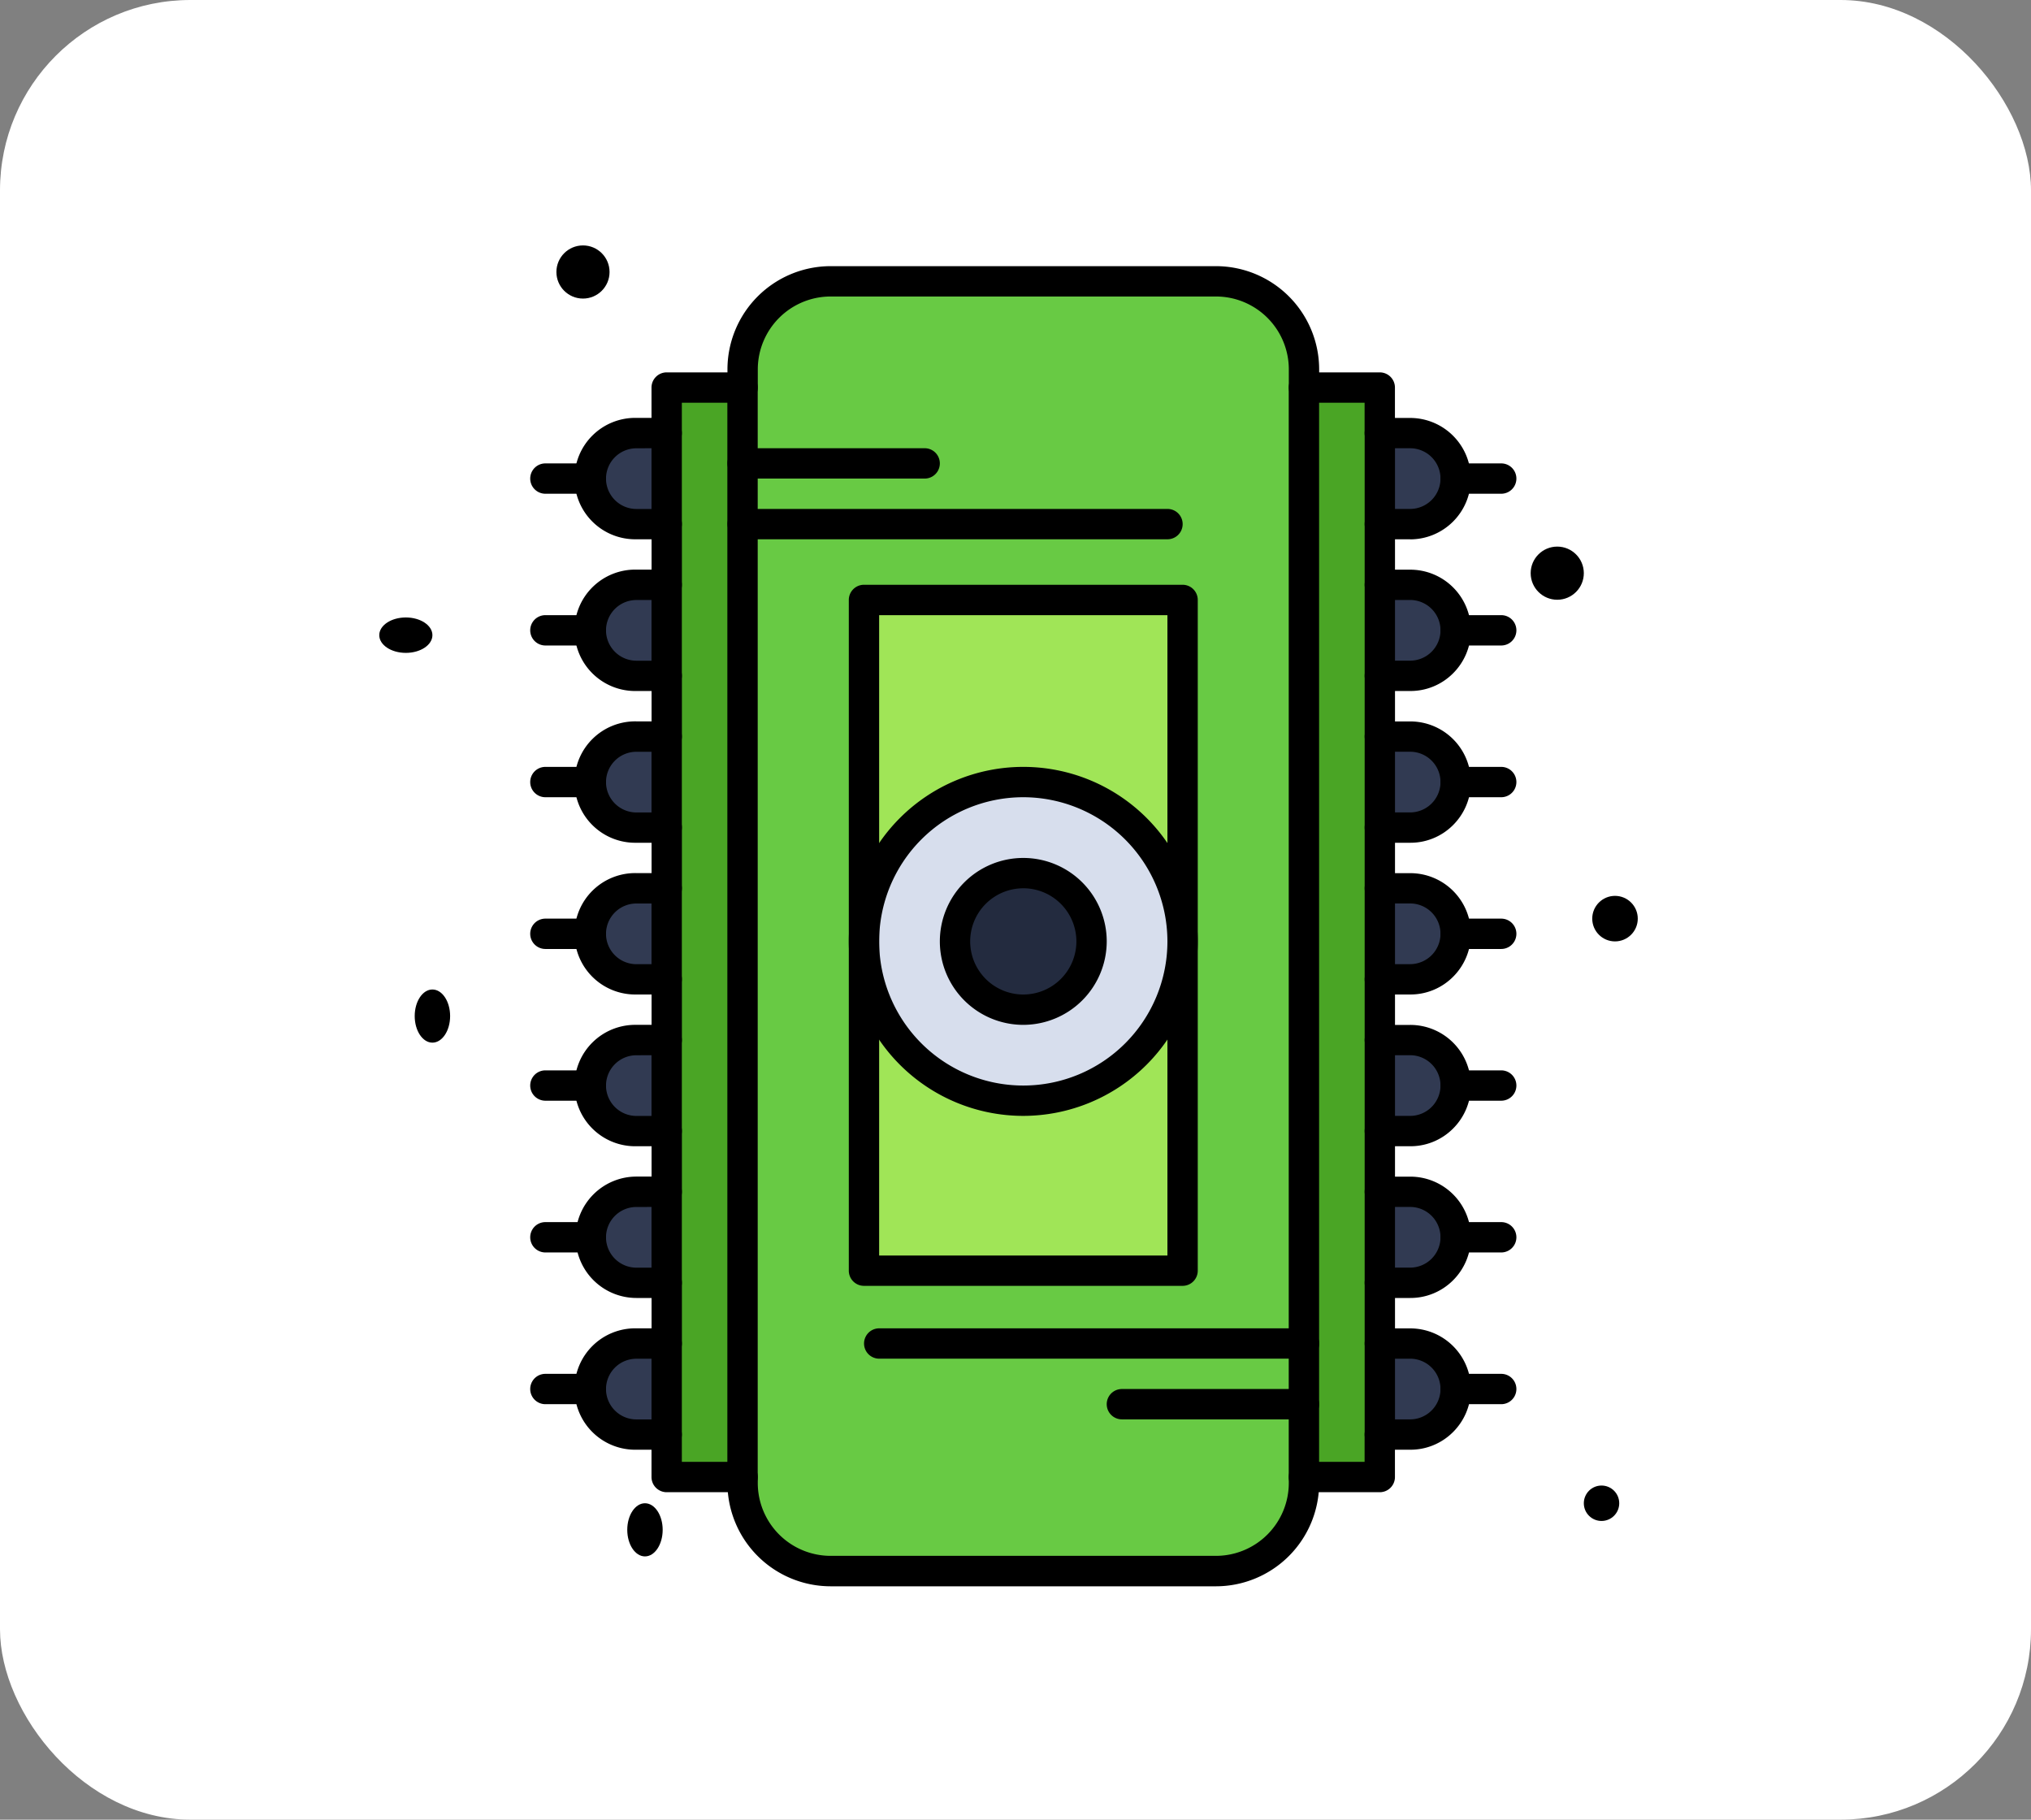 <svg xmlns="http://www.w3.org/2000/svg" width="96" height="86" viewBox="0 0 96 86">
  <rect x="0" y="0" width="96" height="86" fill="#808080" stroke="none"/>
  <g id="Grupo_1076250" data-name="Grupo 1076250" transform="translate(-215 -4683)">
    <rect id="Rectángulo_374603" data-name="Rectángulo 374603" width="96" height="86" rx="9" transform="translate(215 4683)" fill="#fff"/>
    <g id="_x35_18_x2C__Chip_x2C__Electronic_x2C__Memory_x2C__Ram" transform="translate(230.738 4694.599)">
      <g id="Grupo_1069949" data-name="Grupo 1069949" transform="translate(0 0)">
        <path id="Trazado_816498" data-name="Trazado 816498" d="M194.875,50H176.659a4.159,4.159,0,0,0-4.159,4.159V106.8a4.159,4.159,0,0,0,4.159,4.159h18.216a4.159,4.159,0,0,0,4.159-4.159V54.159A4.159,4.159,0,0,0,194.875,50Z" transform="translate(-153.137 -48.303)" fill="#68ca44"/>
        <path id="Trazado_816499" data-name="Trazado 816499" d="M212.5,155v31.7h15.06V155Z" transform="translate(-187.4 -138.243)" fill="#a0e557"/>
        <path id="Trazado_816500" data-name="Trazado 816500" d="M220.03,215a7.53,7.53,0,1,0,7.53,7.53A7.529,7.529,0,0,0,220.03,215Z" transform="translate(-187.4 -189.638)" fill="#d7deed"/>
        <g id="Grupo_1069948" data-name="Grupo 1069948" transform="translate(12.191 8.868)">
          <path id="Trazado_816503" data-name="Trazado 816503" d="M383.934,400a2.151,2.151,0,0,1,0,4.3H382.5V400Z" transform="translate(-345.208 -356.971)" fill="#313a52"/>
          <path id="Trazado_816504" data-name="Trazado 816504" d="M383.934,350a2.151,2.151,0,0,1,0,4.3H382.5V350Z" transform="translate(-345.208 -314.143)" fill="#313a52"/>
          <path id="Trazado_816505" data-name="Trazado 816505" d="M383.934,300a2.151,2.151,0,0,1,0,4.3H382.5V300Z" transform="translate(-345.208 -271.314)" fill="#313a52"/>
          <path id="Trazado_816506" data-name="Trazado 816506" d="M383.934,250a2.151,2.151,0,0,1,0,4.3H382.5V250Z" transform="translate(-345.208 -228.486)" fill="#313a52"/>
          <path id="Trazado_816507" data-name="Trazado 816507" d="M383.934,150a2.151,2.151,0,0,1,0,4.3H382.5V150Z" transform="translate(-345.208 -142.829)" fill="#313a52"/>
          <path id="Trazado_816508" data-name="Trazado 816508" d="M383.934,200a2.151,2.151,0,0,1,0,4.3H382.5V200Z" transform="translate(-345.208 -185.657)" fill="#313a52"/>
          <path id="Trazado_816509" data-name="Trazado 816509" d="M383.934,100a2.151,2.151,0,0,1,0,4.3H382.5V100Z" transform="translate(-345.208 -100)" fill="#313a52"/>
          <path id="Trazado_816510" data-name="Trazado 816510" d="M126.086,400v4.3h-1.434a2.151,2.151,0,0,1,0-4.3Z" transform="translate(-122.5 -356.971)" fill="#313a52"/>
          <path id="Trazado_816511" data-name="Trazado 816511" d="M126.086,350v4.3h-1.434a2.151,2.151,0,1,1,0-4.3Z" transform="translate(-122.5 -314.143)" fill="#313a52"/>
          <path id="Trazado_816512" data-name="Trazado 816512" d="M126.086,300v4.3h-1.434a2.151,2.151,0,1,1,0-4.3Z" transform="translate(-122.5 -271.314)" fill="#313a52"/>
          <path id="Trazado_816513" data-name="Trazado 816513" d="M126.086,250v4.3h-1.434a2.151,2.151,0,0,1,0-4.3Z" transform="translate(-122.5 -228.486)" fill="#313a52"/>
          <path id="Trazado_816514" data-name="Trazado 816514" d="M126.086,200v4.3h-1.434a2.151,2.151,0,1,1,0-4.3Z" transform="translate(-122.5 -185.657)" fill="#313a52"/>
          <path id="Trazado_816515" data-name="Trazado 816515" d="M126.086,150v4.3h-1.434a2.151,2.151,0,1,1,0-4.3Z" transform="translate(-122.5 -142.829)" fill="#313a52"/>
          <path id="Trazado_816516" data-name="Trazado 816516" d="M126.086,100v4.3h-1.434a2.151,2.151,0,1,1,0-4.3Z" transform="translate(-122.5 -100)" fill="#313a52"/>
        </g>
        <path id="Trazado_816517" data-name="Trazado 816517" d="M361.086,134.483v2.008H357.5V85h3.586v49.483Z" transform="translate(-311.603 -78.283)" fill="#4aa525"/>
        <path id="Trazado_816518" data-name="Trazado 816518" d="M151.086,91.454v45.037H147.5V85h3.586v6.454Z" transform="translate(-131.723 -78.283)" fill="#4aa525"/>
        <path id="Trazado_816519" data-name="Trazado 816519" d="M245.727,245a3.227,3.227,0,1,1-3.227,3.227A3.227,3.227,0,0,1,245.727,245Z" transform="translate(-213.097 -215.335)" fill="#232b3f"/>
        <ellipse id="Elipse_9166" data-name="Elipse 9166" cx="1.076" cy="1.076" rx="1.076" ry="1.076" transform="translate(59.523 30.741)"/>
        <ellipse id="Elipse_9167" data-name="Elipse 9167" cx="0.837" cy="0.837" rx="0.837" ry="0.837" transform="translate(59.125 58.61)"/>
        <ellipse id="Elipse_9168" data-name="Elipse 9168" cx="1.256" cy="1.256" rx="1.256" ry="1.256" transform="translate(56.613 14.234)"/>
        <ellipse id="Elipse_9169" data-name="Elipse 9169" cx="0.837" cy="1.256" rx="0.837" ry="1.256" transform="translate(13.911 59.447)"/>
        <ellipse id="Elipse_9170" data-name="Elipse 9170" cx="1.256" cy="1.256" rx="1.256" ry="1.256" transform="translate(10.562 0)"/>
        <ellipse id="Elipse_9171" data-name="Elipse 9171" cx="0.837" cy="1.256" rx="0.837" ry="1.256" transform="translate(3.864 35.166)"/>
        <ellipse id="Elipse_9172" data-name="Elipse 9172" cx="1.256" cy="0.837" rx="1.256" ry="0.837" transform="translate(2.189 17.583)"/>
        <path id="Trazado_816520" data-name="Trazado 816520" d="M194.752,51.454a.717.717,0,0,1-.717-.717v-.861a3.446,3.446,0,0,0-3.442-3.442H172.377a3.446,3.446,0,0,0-3.442,3.442v.861a.717.717,0,0,1-1.434,0v-.861A4.882,4.882,0,0,1,172.377,45h18.215a4.882,4.882,0,0,1,4.877,4.877v.861A.717.717,0,0,1,194.752,51.454Z" transform="translate(-148.854 -44.02)"/>
        <path id="Trazado_816521" data-name="Trazado 816521" d="M190.592,444.881H172.377A4.882,4.882,0,0,1,167.5,440v-.287a.717.717,0,0,1,1.434,0V440a3.446,3.446,0,0,0,3.442,3.442h18.215A3.446,3.446,0,0,0,194.034,440v-.287a.717.717,0,0,1,1.434,0V440A4.882,4.882,0,0,1,190.592,444.881Z" transform="translate(-148.854 -381.509)"/>
        <path id="Trazado_816522" data-name="Trazado 816522" d="M378.217,379.3a.717.717,0,0,1-.717-.717v-2.869a.717.717,0,0,1,1.434,0v2.869A.717.717,0,0,1,378.217,379.3Z" transform="translate(-328.734 -326.689)"/>
        <path id="Trazado_816523" data-name="Trazado 816523" d="M378.217,329.3a.717.717,0,0,1-.717-.717v-2.869a.717.717,0,0,1,1.434,0v2.869A.717.717,0,0,1,378.217,329.3Z" transform="translate(-328.734 -283.86)"/>
        <path id="Trazado_816524" data-name="Trazado 816524" d="M378.217,279.3a.717.717,0,0,1-.717-.717v-2.869a.717.717,0,0,1,1.434,0v2.869A.717.717,0,0,1,378.217,279.3Z" transform="translate(-328.734 -241.032)"/>
        <path id="Trazado_816525" data-name="Trazado 816525" d="M378.217,229.3a.717.717,0,0,1-.717-.717v-2.869a.717.717,0,0,1,1.434,0v2.869A.717.717,0,0,1,378.217,229.3Z" transform="translate(-328.734 -198.203)"/>
        <path id="Trazado_816526" data-name="Trazado 816526" d="M378.217,179.3a.717.717,0,0,1-.717-.717v-2.869a.717.717,0,0,1,1.434,0v2.869A.717.717,0,0,1,378.217,179.3Z" transform="translate(-328.734 -155.375)"/>
        <path id="Trazado_816527" data-name="Trazado 816527" d="M378.217,129.3a.717.717,0,0,1-.717-.717v-2.869a.717.717,0,0,1,1.434,0v2.869A.717.717,0,0,1,378.217,129.3Z" transform="translate(-328.734 -112.546)"/>
        <path id="Trazado_816528" data-name="Trazado 816528" d="M356.8,132.925h-3.586a.717.717,0,0,1-.717-.717V80.717a.717.717,0,0,1,.717-.717H356.8a.717.717,0,0,1,.717.717v2.151a.717.717,0,1,1-1.434,0V81.434h-2.151v50.057h2.151V130.2a.717.717,0,1,1,1.434,0v2.008A.717.717,0,0,1,356.8,132.925Z" transform="translate(-307.32 -74)"/>
        <path id="Trazado_816529" data-name="Trazado 816529" d="M379.651,100.737h-1.434a.717.717,0,0,1-.717-.717v-4.3a.717.717,0,0,1,.717-.717h1.434a2.872,2.872,0,0,1,2.869,2.869,2.872,2.872,0,0,1-2.869,2.869Zm-.717-1.434h.717a1.438,1.438,0,0,0,1.434-1.434,1.436,1.436,0,0,0-1.434-1.434h-.717Z" transform="translate(-328.734 -86.849)"/>
        <path id="Trazado_816530" data-name="Trazado 816530" d="M405.369,111.434h-2.151a.717.717,0,0,1,0-1.434h2.151a.717.717,0,1,1,0,1.434Z" transform="translate(-350.148 -99.698)"/>
        <path id="Trazado_816531" data-name="Trazado 816531" d="M379.651,150.737h-1.434a.717.717,0,0,1-.717-.717v-4.3a.717.717,0,0,1,.717-.717h1.434a2.867,2.867,0,0,1,2.026,4.9A2.843,2.843,0,0,1,379.651,150.737Zm-.717-1.434h.717a1.438,1.438,0,0,0,1.434-1.434,1.436,1.436,0,0,0-1.434-1.434h-.717Z" transform="translate(-328.734 -129.678)"/>
        <path id="Trazado_816532" data-name="Trazado 816532" d="M405.369,161.434h-2.151a.717.717,0,0,1,0-1.434h2.151a.717.717,0,1,1,0,1.434Z" transform="translate(-350.148 -142.526)"/>
        <path id="Trazado_816533" data-name="Trazado 816533" d="M379.651,200.737h-1.434a.717.717,0,0,1-.717-.717v-4.3a.717.717,0,0,1,.717-.717h1.434a2.867,2.867,0,0,1,2.026,4.9A2.843,2.843,0,0,1,379.651,200.737Zm-.717-1.434h.717a1.438,1.438,0,0,0,1.434-1.434,1.436,1.436,0,0,0-1.434-1.434h-.717Z" transform="translate(-328.734 -172.506)"/>
        <path id="Trazado_816534" data-name="Trazado 816534" d="M405.369,211.434h-2.151a.717.717,0,0,1,0-1.434h2.151a.717.717,0,1,1,0,1.434Z" transform="translate(-350.148 -185.355)"/>
        <path id="Trazado_816535" data-name="Trazado 816535" d="M379.651,250.737h-1.434a.717.717,0,0,1-.717-.717v-4.3a.717.717,0,0,1,.717-.717h1.434a2.867,2.867,0,0,1,2.026,4.9A2.842,2.842,0,0,1,379.651,250.737Zm-.717-1.434h.717a1.438,1.438,0,0,0,1.434-1.434,1.436,1.436,0,0,0-1.434-1.434h-.717Z" transform="translate(-328.734 -215.335)"/>
        <path id="Trazado_816536" data-name="Trazado 816536" d="M405.369,261.434h-2.151a.717.717,0,0,1,0-1.434h2.151a.717.717,0,1,1,0,1.434Z" transform="translate(-350.148 -228.183)"/>
        <path id="Trazado_816537" data-name="Trazado 816537" d="M379.651,300.737h-1.434a.717.717,0,0,1-.717-.717v-4.3a.717.717,0,0,1,.717-.717h1.434a2.867,2.867,0,0,1,2.026,4.9A2.842,2.842,0,0,1,379.651,300.737Zm-.717-1.434h.717a1.438,1.438,0,0,0,1.434-1.434,1.436,1.436,0,0,0-1.434-1.434h-.717Z" transform="translate(-328.734 -258.163)"/>
        <path id="Trazado_816538" data-name="Trazado 816538" d="M405.369,311.434h-2.151a.717.717,0,0,1,0-1.434h2.151a.717.717,0,1,1,0,1.434Z" transform="translate(-350.148 -271.012)"/>
        <path id="Trazado_816539" data-name="Trazado 816539" d="M379.651,350.737h-1.434a.717.717,0,0,1-.717-.717v-4.3a.717.717,0,0,1,.717-.717h1.434a2.867,2.867,0,0,1,2.026,4.9A2.842,2.842,0,0,1,379.651,350.737Zm-.717-1.434h.717a1.438,1.438,0,0,0,1.434-1.434,1.436,1.436,0,0,0-1.434-1.434h-.717Z" transform="translate(-328.734 -300.992)"/>
        <path id="Trazado_816540" data-name="Trazado 816540" d="M405.369,361.434h-2.151a.717.717,0,0,1,0-1.434h2.151a.717.717,0,1,1,0,1.434Z" transform="translate(-350.148 -313.84)"/>
        <path id="Trazado_816541" data-name="Trazado 816541" d="M379.651,400.737h-1.434a.717.717,0,0,1-.717-.717v-4.3a.717.717,0,0,1,.717-.717h1.434a2.867,2.867,0,0,1,2.026,4.9A2.842,2.842,0,0,1,379.651,400.737Zm-.717-1.434h.717a1.438,1.438,0,0,0,1.434-1.434,1.436,1.436,0,0,0-1.434-1.434h-.717Z" transform="translate(-328.734 -343.82)"/>
        <path id="Trazado_816542" data-name="Trazado 816542" d="M405.369,411.434h-2.151a.717.717,0,0,1,0-1.434h2.151a.717.717,0,1,1,0,1.434Z" transform="translate(-350.148 -356.669)"/>
        <path id="Trazado_816543" data-name="Trazado 816543" d="M143.217,379.3a.717.717,0,0,1-.717-.717v-2.869a.717.717,0,0,1,1.434,0v2.869A.717.717,0,0,1,143.217,379.3Z" transform="translate(-127.44 -326.689)"/>
        <path id="Trazado_816544" data-name="Trazado 816544" d="M143.217,329.3a.717.717,0,0,1-.717-.717v-2.869a.717.717,0,0,1,1.434,0v2.869A.717.717,0,0,1,143.217,329.3Z" transform="translate(-127.44 -283.86)"/>
        <path id="Trazado_816545" data-name="Trazado 816545" d="M143.217,279.3a.717.717,0,0,1-.717-.717v-2.869a.717.717,0,0,1,1.434,0v2.869A.717.717,0,0,1,143.217,279.3Z" transform="translate(-127.44 -241.032)"/>
        <path id="Trazado_816546" data-name="Trazado 816546" d="M143.217,229.3a.717.717,0,0,1-.717-.717v-2.869a.717.717,0,0,1,1.434,0v2.869A.717.717,0,0,1,143.217,229.3Z" transform="translate(-127.44 -198.203)"/>
        <path id="Trazado_816547" data-name="Trazado 816547" d="M143.217,179.3a.717.717,0,0,1-.717-.717v-2.869a.717.717,0,0,1,1.434,0v2.869A.717.717,0,0,1,143.217,179.3Z" transform="translate(-127.44 -155.375)"/>
        <path id="Trazado_816548" data-name="Trazado 816548" d="M143.217,129.3a.717.717,0,0,1-.717-.717v-2.869a.717.717,0,0,1,1.434,0v2.869A.717.717,0,0,1,143.217,129.3Z" transform="translate(-127.44 -112.546)"/>
        <path id="Trazado_816549" data-name="Trazado 816549" d="M146.8,132.925h-3.586a.717.717,0,0,1-.717-.717V130.2a.717.717,0,0,1,1.434,0v1.291h2.151V81.434h-2.151v1.434a.717.717,0,0,1-1.434,0V80.717a.717.717,0,0,1,.717-.717H146.8a.717.717,0,0,1,.717.717v51.491A.717.717,0,0,1,146.8,132.925Z" transform="translate(-127.44 -74)"/>
        <path id="Trazado_816550" data-name="Trazado 816550" d="M121.8,100.737h-1.434a2.869,2.869,0,1,1,0-5.737H121.8a.717.717,0,0,1,.717.717v4.3A.717.717,0,0,1,121.8,100.737Zm-1.434-4.3a1.436,1.436,0,0,0-1.434,1.434,1.438,1.438,0,0,0,1.434,1.434h.717V96.434Z" transform="translate(-106.026 -86.849)"/>
        <path id="Trazado_816551" data-name="Trazado 816551" d="M105.369,111.434h-2.151a.717.717,0,1,1,0-1.434h2.151a.717.717,0,1,1,0,1.434Z" transform="translate(-93.177 -99.698)"/>
        <path id="Trazado_816552" data-name="Trazado 816552" d="M121.8,150.737h-1.434a2.869,2.869,0,1,1,0-5.737H121.8a.717.717,0,0,1,.717.717v4.3A.717.717,0,0,1,121.8,150.737Zm-1.434-4.3a1.436,1.436,0,0,0-1.434,1.434,1.438,1.438,0,0,0,1.434,1.434h.717v-2.869Z" transform="translate(-106.026 -129.678)"/>
        <path id="Trazado_816553" data-name="Trazado 816553" d="M105.369,161.434h-2.151a.717.717,0,1,1,0-1.434h2.151a.717.717,0,1,1,0,1.434Z" transform="translate(-93.177 -142.526)"/>
        <path id="Trazado_816554" data-name="Trazado 816554" d="M121.8,200.737h-1.434a2.869,2.869,0,1,1,0-5.737H121.8a.717.717,0,0,1,.717.717v4.3A.717.717,0,0,1,121.8,200.737Zm-1.434-4.3a1.436,1.436,0,0,0-1.434,1.434,1.438,1.438,0,0,0,1.434,1.434h.717v-2.869Z" transform="translate(-106.026 -172.506)"/>
        <path id="Trazado_816555" data-name="Trazado 816555" d="M105.369,211.434h-2.151a.717.717,0,0,1,0-1.434h2.151a.717.717,0,0,1,0,1.434Z" transform="translate(-93.177 -185.355)"/>
        <path id="Trazado_816556" data-name="Trazado 816556" d="M121.8,250.737h-1.434a2.869,2.869,0,1,1,0-5.737H121.8a.717.717,0,0,1,.717.717v4.3A.717.717,0,0,1,121.8,250.737Zm-1.434-4.3a1.436,1.436,0,0,0-1.434,1.434,1.437,1.437,0,0,0,1.434,1.434h.717v-2.869Z" transform="translate(-106.026 -215.335)"/>
        <path id="Trazado_816557" data-name="Trazado 816557" d="M105.369,261.434h-2.151a.717.717,0,1,1,0-1.434h2.151a.717.717,0,1,1,0,1.434Z" transform="translate(-93.177 -228.183)"/>
        <path id="Trazado_816558" data-name="Trazado 816558" d="M121.8,300.737h-1.434a2.869,2.869,0,1,1,0-5.737H121.8a.717.717,0,0,1,.717.717v4.3A.717.717,0,0,1,121.8,300.737Zm-1.434-4.3a1.436,1.436,0,0,0-1.434,1.434,1.438,1.438,0,0,0,1.434,1.434h.717v-2.869Z" transform="translate(-106.026 -258.163)"/>
        <path id="Trazado_816559" data-name="Trazado 816559" d="M105.369,311.434h-2.151a.717.717,0,0,1,0-1.434h2.151a.717.717,0,0,1,0,1.434Z" transform="translate(-93.177 -271.012)"/>
        <path id="Trazado_816560" data-name="Trazado 816560" d="M121.8,350.737h-1.434a2.872,2.872,0,0,1-2.869-2.869A2.872,2.872,0,0,1,120.369,345H121.8a.717.717,0,0,1,.717.717v4.3A.717.717,0,0,1,121.8,350.737Zm-1.434-4.3a1.436,1.436,0,0,0-1.434,1.434,1.438,1.438,0,0,0,1.434,1.434h.717v-2.869Z" transform="translate(-106.026 -300.992)"/>
        <path id="Trazado_816561" data-name="Trazado 816561" d="M105.369,361.434h-2.151a.717.717,0,0,1,0-1.434h2.151a.717.717,0,1,1,0,1.434Z" transform="translate(-93.177 -313.84)"/>
        <path id="Trazado_816562" data-name="Trazado 816562" d="M121.8,400.737h-1.434a2.869,2.869,0,1,1,0-5.737H121.8a.717.717,0,0,1,.717.717v4.3A.717.717,0,0,1,121.8,400.737Zm-1.434-4.3a1.436,1.436,0,0,0-1.434,1.434,1.437,1.437,0,0,0,1.434,1.434h.717v-2.869Z" transform="translate(-106.026 -343.82)"/>
        <path id="Trazado_816563" data-name="Trazado 816563" d="M105.369,411.434h-2.151a.717.717,0,0,1,0-1.434h2.151a.717.717,0,0,1,0,1.434Z" transform="translate(-93.177 -356.669)"/>
        <path id="Trazado_816564" data-name="Trazado 816564" d="M223.277,183.132h-15.06a.717.717,0,0,1-.717-.717v-31.7a.717.717,0,0,1,.717-.717h15.06a.717.717,0,0,1,.717.717v31.7A.717.717,0,0,1,223.277,183.132ZM208.934,181.7H222.56V151.434H208.934Z" transform="translate(-183.117 -133.96)"/>
        <path id="Trazado_816565" data-name="Trazado 816565" d="M215.747,226.494a8.247,8.247,0,1,1,8.247-8.247A8.256,8.256,0,0,1,215.747,226.494Zm0-15.06a6.813,6.813,0,1,0,6.813,6.813A6.821,6.821,0,0,0,215.747,211.434Z" transform="translate(-183.117 -185.355)"/>
        <path id="Trazado_816566" data-name="Trazado 816566" d="M241.444,247.889a3.944,3.944,0,1,1,3.944-3.944A3.949,3.949,0,0,1,241.444,247.889Zm0-6.454a2.51,2.51,0,1,0,2.51,2.51A2.513,2.513,0,0,0,241.444,241.434Z" transform="translate(-208.814 -211.052)"/>
        <path id="Trazado_816569" data-name="Trazado 816569" d="M176.823,106.434h-8.606a.717.717,0,1,1,0-1.434h8.606a.717.717,0,0,1,0,1.434Z" transform="translate(-148.854 -95.415)"/>
        <path id="Trazado_816570" data-name="Trazado 816570" d="M188.3,126.434h-20.08a.717.717,0,1,1,0-1.434H188.3a.717.717,0,1,1,0,1.434Z" transform="translate(-148.854 -112.546)"/>
        <path id="Trazado_816571" data-name="Trazado 816571" d="M301.823,416.434h-8.606a.717.717,0,0,1,0-1.434h8.606a.717.717,0,1,1,0,1.434Z" transform="translate(-255.926 -360.952)"/>
        <path id="Trazado_816572" data-name="Trazado 816572" d="M233.3,396.434h-20.08a.717.717,0,1,1,0-1.434H233.3a.717.717,0,1,1,0,1.434Z" transform="translate(-187.4 -343.82)"/>
      </g>
    </g>
  </g>
</svg>
